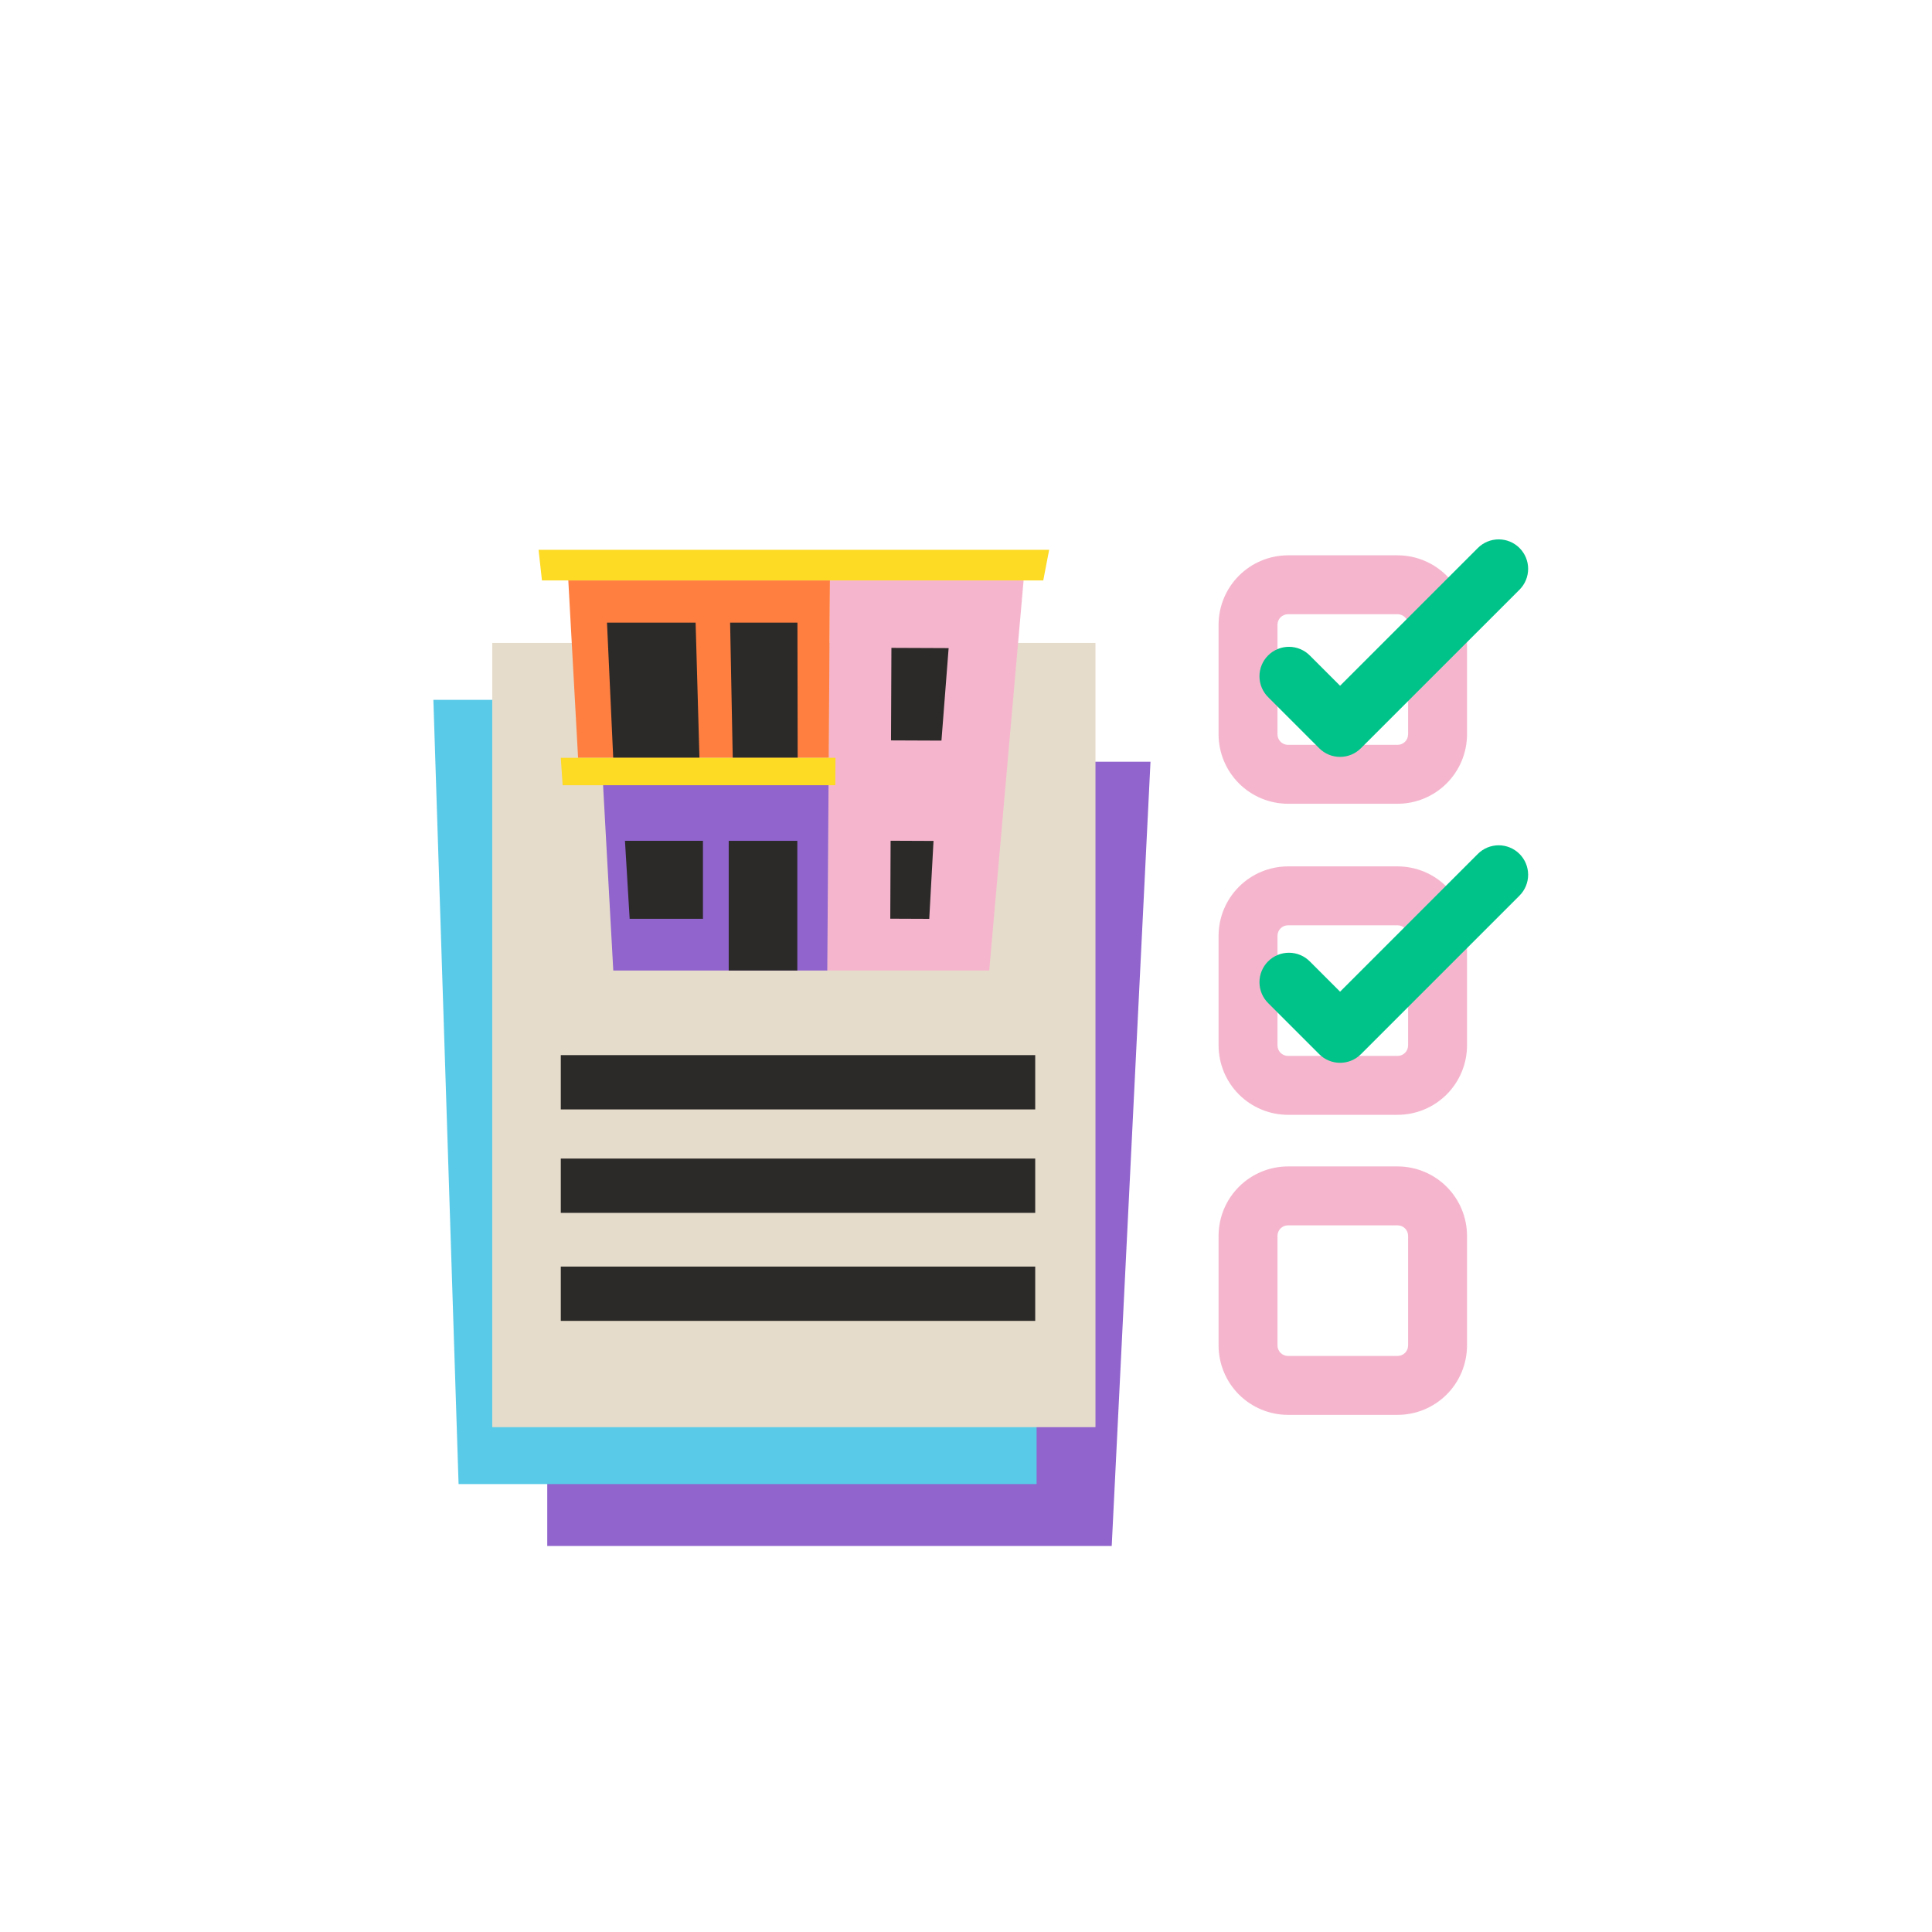 <svg width="1080" height="1080" viewBox="0 0 1080 1080" fill="none" xmlns="http://www.w3.org/2000/svg">
<path d="M621.456 864.21H305.918V425.822H643.126L621.456 864.21Z" fill="#9063CD"/>
<path d="M579.461 829.607H256.346L242.258 391.213H579.461V829.607Z" fill="#59CBE8"/>
<path d="M612.376 359.408H275.168V797.796H612.376V359.408Z" fill="#E6DCCB"/>
<path d="M552.996 542.539H462.465L463.934 324.471H572.193L552.996 542.539Z" fill="#F5B6CD"/>
<path d="M463.266 423.615H323.147L317.688 324.471H463.936L463.266 423.615Z" fill="#FF7F41"/>
<path d="M462.469 542.537H342.832L336.309 424.094H463.263L462.469 542.537Z" fill="#9063CD"/>
<path d="M519.462 513.648L497.668 513.556L497.852 469.979L521.849 470.081L519.462 513.648Z" fill="#2C2A29"/>
<path d="M526.281 414.013L498.082 413.894L498.303 362.162L530.293 362.297L526.281 414.013Z" fill="#2C2A29"/>
<path d="M392.958 513.622H351.977L349.363 470.027H392.958V513.622Z" fill="#2C2A29"/>
<path d="M583.182 324.47H302.959L301.059 307.352H586.481L583.182 324.47Z" fill="#FDDA24"/>
<path d="M445.71 470.027H407.359V542.533H445.71V470.027Z" fill="#2C2A29"/>
<path d="M409.602 423.614H445.906L445.776 348.047H408.133L409.602 423.614Z" fill="#2C2A29"/>
<path d="M342.792 423.614H390.997L388.854 348.047H339.309L342.792 423.614Z" fill="#2C2A29"/>
<path d="M466.938 438.955H314.523L313.48 423.613H467.04L466.938 438.955Z" fill="#FDDA24"/>
<path d="M781.271 449.308H719.992C709.706 449.288 699.848 445.193 692.575 437.92C685.302 430.647 681.207 420.789 681.188 410.504V349.224C681.207 338.939 685.302 329.08 692.575 321.808C699.848 314.535 709.706 310.44 719.992 310.42H781.271C791.557 310.44 801.415 314.535 808.688 321.808C815.961 329.08 820.056 338.939 820.076 349.224V410.504C820.056 420.789 815.961 430.647 808.688 437.92C801.415 445.193 791.557 449.288 781.271 449.308ZM719.992 343.36C718.437 343.361 716.946 343.98 715.847 345.079C714.747 346.179 714.129 347.669 714.128 349.224V410.504C714.129 412.058 714.747 413.549 715.847 414.649C716.946 415.748 718.437 416.366 719.992 416.368H781.271C782.826 416.366 784.317 415.748 785.416 414.649C786.516 413.549 787.134 412.058 787.136 410.504V349.224C787.134 347.669 786.516 346.179 785.416 345.079C784.317 343.98 782.826 343.361 781.271 343.36H719.992Z" fill="#F5B6CD"/>
<path d="M781.271 623.198H719.992C709.706 623.178 699.848 619.084 692.575 611.811C685.302 604.538 681.207 594.68 681.188 584.394V523.115C681.207 512.83 685.302 502.971 692.575 495.698C699.848 488.425 709.706 484.331 719.992 484.311H781.271C791.557 484.331 801.415 488.425 808.688 495.698C815.961 502.971 820.056 512.83 820.076 523.115V584.394C820.056 594.68 815.961 604.538 808.688 611.811C801.415 619.084 791.557 623.178 781.271 623.198ZM719.992 517.251C718.437 517.252 716.946 517.87 715.847 518.97C714.747 520.069 714.129 521.56 714.128 523.115V584.394C714.129 585.949 714.747 587.44 715.847 588.539C716.946 589.639 718.437 590.257 719.992 590.258H781.271C782.826 590.257 784.317 589.639 785.416 588.539C786.516 587.44 787.134 585.949 787.136 584.394V523.115C787.134 521.56 786.516 520.069 785.416 518.97C784.317 517.87 782.826 517.252 781.271 517.251H719.992Z" fill="#F5B6CD"/>
<path d="M781.271 790.922H719.992C709.704 790.91 699.84 786.818 692.566 779.544C685.291 772.269 681.199 762.405 681.188 752.117V690.843C681.199 680.555 685.291 670.692 692.566 663.417C699.84 656.142 709.704 652.05 719.992 652.039H781.271C791.559 652.05 801.423 656.142 808.697 663.417C815.972 670.692 820.064 680.555 820.076 690.843V752.117C820.064 762.405 815.972 772.269 808.697 779.544C801.423 786.818 791.559 790.91 781.271 790.922ZM719.992 684.979C718.437 684.981 716.946 685.599 715.847 686.698C714.747 687.798 714.129 689.289 714.128 690.843V752.117C714.129 753.672 714.747 755.163 715.847 756.262C716.946 757.362 718.437 757.98 719.992 757.982H781.271C782.826 757.98 784.317 757.362 785.416 756.262C786.516 755.163 787.134 753.672 787.136 752.117V690.843C787.134 689.289 786.516 687.798 785.416 686.698C784.317 685.599 782.826 684.981 781.271 684.979H719.992Z" fill="#F5B6CD"/>
<path d="M749.099 423.105C746.936 423.109 744.793 422.685 742.794 421.857C740.795 421.03 738.979 419.815 737.451 418.283L709.02 389.836C707.459 388.314 706.215 386.497 705.362 384.49C704.508 382.484 704.061 380.328 704.047 378.147C704.033 375.967 704.453 373.805 705.281 371.788C706.109 369.771 707.329 367.938 708.871 366.396C710.413 364.854 712.245 363.634 714.263 362.806C716.28 361.978 718.441 361.559 720.622 361.572C722.802 361.586 724.959 362.033 726.965 362.887C728.972 363.741 730.789 364.984 732.311 366.546L749.115 383.345L826.119 306.341C829.208 303.251 833.397 301.515 837.766 301.514C842.135 301.513 846.325 303.247 849.415 306.336C852.505 309.424 854.241 313.614 854.242 317.982C854.243 322.351 852.509 326.541 849.42 329.631L760.742 418.283C759.215 419.815 757.4 421.029 755.402 421.857C753.404 422.685 751.262 423.109 749.099 423.105Z" fill="#00C389"/>
<path d="M749.099 594.118C746.936 594.118 744.794 593.693 742.796 592.865C740.797 592.038 738.981 590.825 737.451 589.296L709.02 560.849C707.459 559.327 706.215 557.51 705.362 555.503C704.508 553.497 704.061 551.341 704.047 549.16C704.033 546.979 704.453 544.818 705.281 542.801C706.109 540.783 707.329 538.951 708.871 537.409C710.413 535.867 712.245 534.647 714.263 533.819C716.28 532.991 718.441 532.571 720.622 532.585C722.802 532.599 724.959 533.046 726.965 533.9C728.972 534.753 730.788 535.997 732.311 537.558L749.115 554.358L826.103 477.359C829.191 474.267 833.38 472.528 837.75 472.525C842.12 472.522 846.312 474.255 849.404 477.343C852.496 480.431 854.235 484.62 854.238 488.99C854.241 493.36 852.508 497.552 849.42 500.644L760.769 589.296C759.237 590.828 757.417 592.043 755.415 592.87C753.412 593.698 751.266 594.122 749.099 594.118Z" fill="#00C389"/>
<path d="M578.696 589.82H313.48V620.179H578.696V589.82Z" fill="#2C2A29"/>
<path d="M578.696 647.645H313.48V678.003H578.696V647.645Z" fill="#2C2A29"/>
<path d="M578.696 708.027H313.48V738.386H578.696V708.027Z" fill="#2C2A29"/>
</svg>
